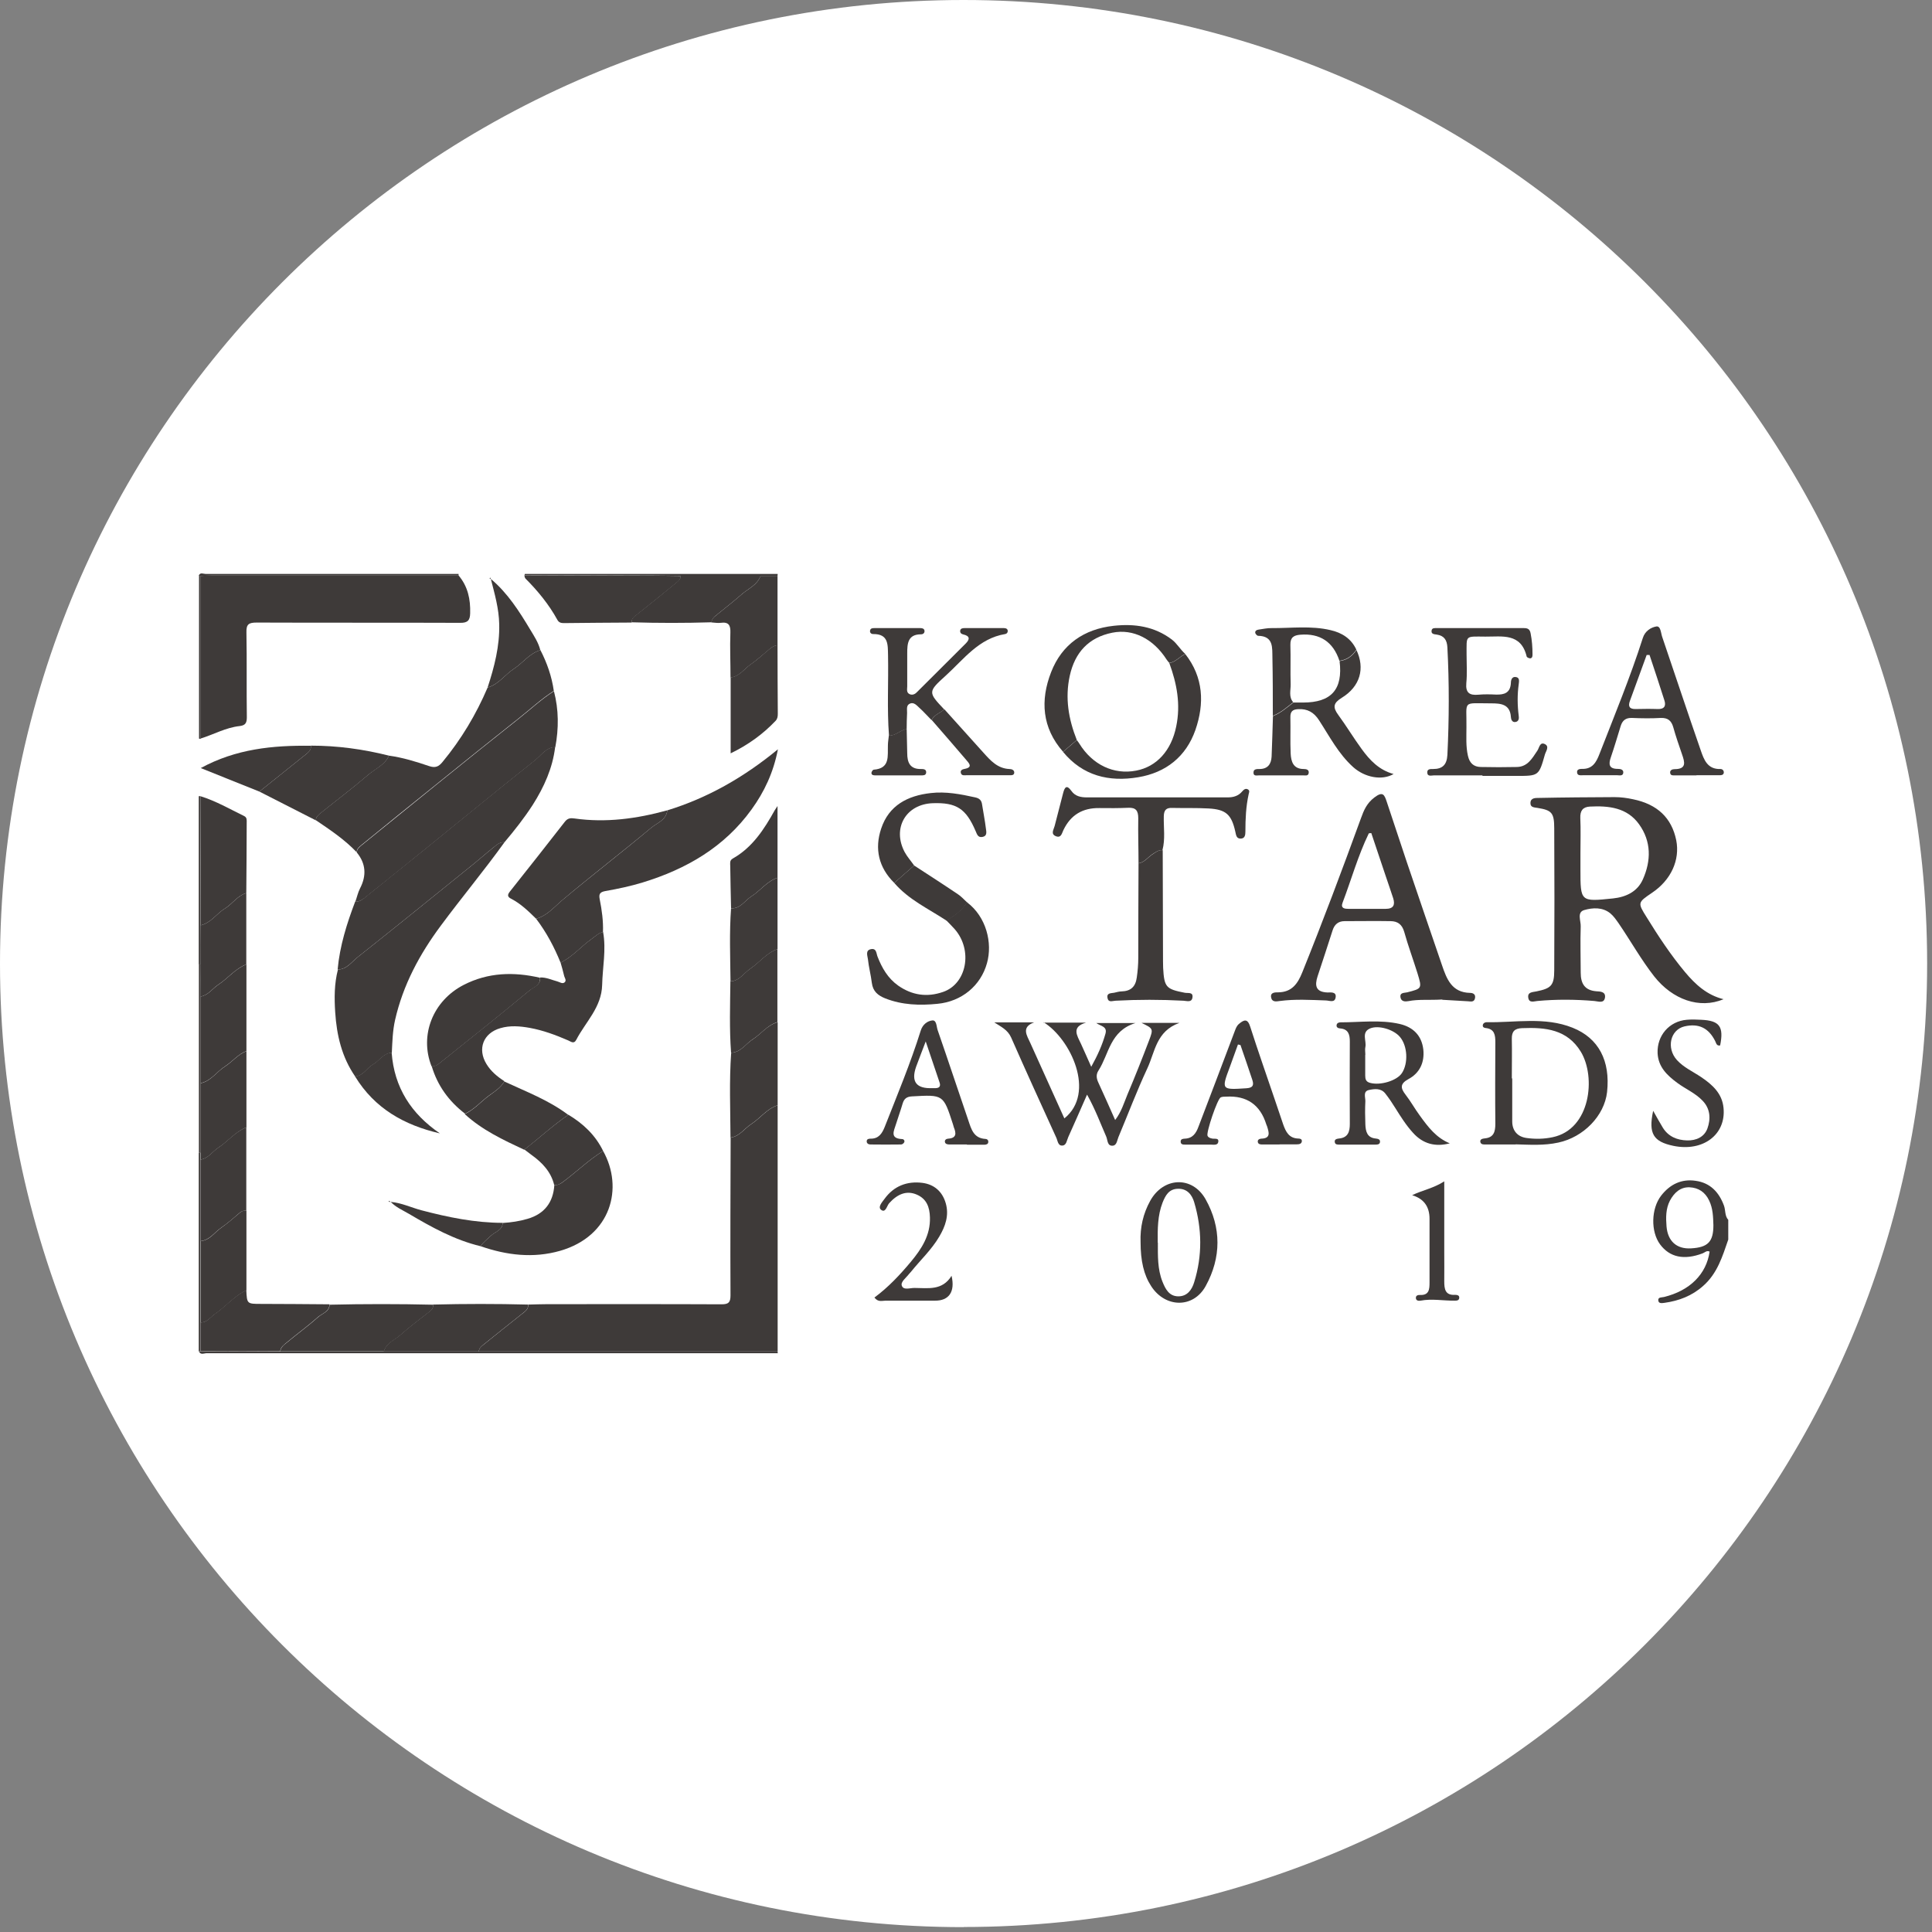 <svg width="143" height="143" viewBox="0 0 143 143" fill="none" xmlns="http://www.w3.org/2000/svg">
<rect x="0" y="0" width="143" height="143" fill="#808080" stroke="none"/>
<g clip-path="url(#clip0_164_210)">
<path d="M71.32 142.63C110.71 142.63 142.64 110.7 142.64 71.31C142.64 31.92 110.7 0 71.32 0C31.94 0 0 31.93 0 71.32C0 110.71 31.93 142.64 71.32 142.64" fill="white"/>
<path d="M126.82 90.69C126.8 90.07 126.79 89.46 126.51 88.87C126.21 88.23 125.71 87.91 125.06 87.88C124.37 87.85 123.91 88.29 123.6 88.87C123.29 89.47 123.3 90.13 123.35 90.77C123.44 91.87 124.1 92.46 125.16 92.4C126.42 92.33 126.82 91.91 126.82 90.68M127.92 91.75C127.49 92.99 127.12 94.25 126.06 95.18C125.23 95.92 124.27 96.28 123.21 96.43C123.03 96.45 122.77 96.51 122.74 96.26C122.71 96 122.98 96.04 123.16 96C125.08 95.53 126.3 94.31 126.54 92.64C126.33 92.53 126.18 92.71 126.02 92.77C124.64 93.29 123.58 93.06 122.87 92.1C122.17 91.15 122.21 89.46 122.95 88.5C123.6 87.66 124.46 87.24 125.51 87.4C126.58 87.55 127.23 88.23 127.6 89.23C127.73 89.58 127.65 89.99 127.92 90.29V91.75Z" fill="#3E3A39"/>
<path d="M57.55 100.03C57.55 100.03 57.56 100.11 57.571 100.16C43.48 100.16 29.381 100.16 15.29 100.16C15.111 100.16 14.861 100.31 14.73 100.04C14.771 100.03 14.82 100.02 14.861 100.01C16.831 100.01 18.791 100.02 20.761 100.03C23.311 100.03 25.87 100.03 28.421 100.03C30.77 100.03 33.111 100.03 35.461 100.03C42.831 100.03 50.191 100.03 57.56 100.03" fill="#3E3A39"/>
<path d="M33.941 42.48C33.941 42.48 33.941 42.56 33.941 42.6C27.841 42.6 21.741 42.6 15.651 42.6C15.381 42.6 15.111 42.62 14.841 42.64C14.801 42.63 14.751 42.62 14.711 42.6C14.821 42.34 15.051 42.48 15.211 42.48C21.451 42.48 27.691 42.48 33.931 42.48" fill="#3E3A39"/>
<path d="M57.56 42.48C57.56 42.48 57.56 42.57 57.55 42.62C57.13 42.62 56.72 42.62 56.3 42.62H50.4C49.71 42.62 49.03 42.6 48.34 42.6C45.17 42.59 42 42.58 38.83 42.57C38.83 42.54 38.83 42.51 38.85 42.48H57.57H57.56Z" fill="#3E3A39"/>
<path d="M14.841 100C14.841 100 14.751 100.02 14.711 100.03V85.33H14.831C14.831 85.5 14.831 85.67 14.831 85.83C14.831 87.84 14.831 89.85 14.831 91.86C14.831 93.87 14.831 95.88 14.831 97.89C14.831 98.59 14.831 99.3 14.831 100" fill="#3E3A39"/>
<path d="M14.841 85.33H14.721V71.38C14.721 71.38 14.801 71.38 14.841 71.38C14.841 72.17 14.841 72.97 14.851 73.76V80.17C14.851 81.89 14.851 83.61 14.851 85.32" fill="#3E3A39"/>
<path d="M14.831 71.38H14.711V58.94C14.711 58.94 14.781 58.9 14.821 58.94C14.821 62.13 14.831 65.31 14.841 68.5C14.841 69.46 14.841 70.43 14.831 71.39" fill="#3E3A39"/>
<path d="M14.721 42.6C14.721 42.6 14.811 42.62 14.851 42.64C14.851 46.66 14.851 50.67 14.851 54.69C14.811 54.69 14.771 54.68 14.731 54.67V42.61L14.721 42.6Z" fill="#3E3A39"/>
<path d="M57.549 100.03C50.179 100.03 42.819 100.03 35.449 100.03C35.449 99.82 35.589 99.68 35.739 99.57C36.699 98.79 37.669 98.02 38.639 97.25C38.869 97.07 39.119 96.91 39.099 96.56C39.579 96.55 40.059 96.53 40.539 96.53C44.829 96.53 49.119 96.52 53.409 96.54C53.939 96.54 54.069 96.39 54.069 95.87C54.049 91.98 54.069 88.09 54.079 84.2C54.749 84.11 55.099 83.53 55.609 83.2C56.279 82.77 56.759 82.07 57.559 81.81C57.559 87.88 57.559 93.96 57.559 100.03" fill="#3E3A39"/>
<path d="M14.84 54.68C14.84 50.66 14.84 46.65 14.84 42.63C15.11 42.62 15.38 42.59 15.65 42.59C21.75 42.59 27.84 42.59 33.94 42.59C34.63 43.4 34.83 44.36 34.8 45.39C34.79 45.9 34.63 46.11 34.06 46.1C29.04 46.08 24.02 46.1 19.01 46.08C18.42 46.08 18.22 46.19 18.24 46.82C18.28 48.91 18.24 51 18.27 53.09C18.27 53.51 18.16 53.69 17.74 53.74C16.71 53.85 15.81 54.37 14.83 54.67" fill="#3E3A39"/>
<path d="M41.49 71.25C41.02 70.09 40.44 69 39.68 68C40.48 67.79 41 67.15 41.59 66.65C43.77 64.82 46.03 63.09 48.21 61.26C48.65 60.9 49.32 60.7 49.39 59.98C52.38 59.06 55.05 57.54 57.58 55.46C57.24 57.2 56.57 58.61 55.63 59.91C53.61 62.71 50.79 64.33 47.56 65.32C46.67 65.59 45.74 65.79 44.82 65.95C44.37 66.03 44.32 66.2 44.39 66.57C44.55 67.37 44.66 68.18 44.63 68.99C44.29 69.06 44.06 69.31 43.79 69.5C43 70.06 42.37 70.83 41.48 71.26" fill="#3E3A39"/>
<path d="M41.09 55.3C40.9 56.86 40.27 58.25 39.44 59.56C38.81 60.54 38.09 61.45 37.34 62.34C36.97 62.31 36.73 62.57 36.47 62.77C35.92 63.21 35.39 63.68 34.84 64.12C32.05 66.37 29.26 68.64 26.44 70.87C26 71.22 25.65 71.76 24.99 71.76C25.15 70.01 25.67 68.36 26.29 66.73C26.56 66.75 26.77 66.63 26.97 66.46C28.48 65.25 29.99 64.03 31.49 62.82C34.19 60.63 36.88 58.42 39.6 56.26C40.06 55.9 40.4 55.32 41.08 55.29" fill="#3E3A39"/>
<path d="M41.091 55.3C40.411 55.33 40.061 55.91 39.611 56.27C36.891 58.43 34.211 60.64 31.501 62.83C30.001 64.05 28.491 65.26 26.981 66.47C26.781 66.63 26.561 66.75 26.301 66.74C26.421 66.41 26.491 66.06 26.651 65.75C27.141 64.8 27.081 63.92 26.411 63.1C26.411 62.84 26.611 62.69 26.781 62.55C28.601 61.07 30.431 59.59 32.261 58.11C34.301 56.46 36.341 54.82 38.401 53.19C39.261 52.51 40.071 51.75 41.001 51.16C41.361 52.53 41.361 53.92 41.101 55.31" fill="#3E3A39"/>
<path d="M24.991 71.76C25.661 71.76 26.011 71.22 26.441 70.87C29.261 68.64 32.041 66.38 34.841 64.12C35.391 63.68 35.921 63.21 36.471 62.77C36.731 62.56 36.961 62.31 37.341 62.34C35.831 64.44 34.171 66.43 32.631 68.51C31.061 70.62 29.831 72.9 29.241 75.5C29.061 76.3 29.041 77.11 29.001 77.92C28.371 77.96 28.081 78.53 27.601 78.8C27.131 79.06 26.891 79.64 26.291 79.68C25.301 78.25 24.921 76.63 24.811 74.93C24.741 73.87 24.741 72.81 25.011 71.77" fill="#3E3A39"/>
<path d="M40.991 51.14C40.061 51.73 39.251 52.49 38.391 53.17C36.331 54.8 34.291 56.44 32.251 58.09C30.421 59.56 28.591 61.04 26.771 62.53C26.601 62.67 26.401 62.82 26.401 63.08C25.511 62.14 24.441 61.43 23.381 60.71C23.381 60.48 23.541 60.33 23.701 60.2C24.871 59.26 26.081 58.35 27.221 57.37C27.751 56.91 28.471 56.63 28.791 55.93C29.801 56.07 30.781 56.37 31.751 56.7C32.221 56.86 32.471 56.75 32.761 56.39C34.141 54.72 35.241 52.88 36.091 50.89C36.911 50.66 37.371 49.93 38.041 49.5C38.711 49.06 39.191 48.36 40.001 48.12C40.491 49.07 40.841 50.07 40.991 51.14Z" fill="#3E3A39"/>
<path d="M41.489 71.25C42.379 70.82 42.999 70.05 43.799 69.49C44.069 69.3 44.289 69.05 44.639 68.98C44.879 70.29 44.599 71.6 44.569 72.9C44.529 74.56 43.339 75.64 42.649 76.97C42.479 77.3 42.249 77.09 42.059 77.01C41.139 76.61 40.199 76.26 39.209 76.08C38.489 75.95 37.749 75.89 37.039 76.1C35.769 76.46 35.319 77.64 36.009 78.76C36.339 79.3 36.809 79.69 37.339 80.03C37.079 80.49 36.629 80.78 36.219 81.07C35.609 81.51 35.119 82.11 34.419 82.43C33.219 81.51 32.379 80.35 31.949 78.9C32.259 78.95 32.469 78.74 32.669 78.58C34.859 76.83 37.039 75.09 39.199 73.3C39.499 73.05 40.029 72.91 39.979 72.35C40.429 72.33 40.829 72.53 41.249 72.64C41.429 72.69 41.619 72.84 41.779 72.72C41.969 72.57 41.779 72.37 41.749 72.2C41.679 71.88 41.579 71.56 41.489 71.24" fill="#3E3A39"/>
<path d="M116.979 63.15V64.37C116.979 66.74 116.979 66.75 119.379 66.5C120.339 66.4 121.189 66.01 121.599 65.09C122.219 63.7 122.229 62.28 121.319 61.01C120.429 59.77 119.069 59.63 117.679 59.7C117.149 59.73 116.949 60.01 116.969 60.55C117.009 61.42 116.979 62.28 116.979 63.15ZM127.569 73.96C125.789 74.7 123.799 73.99 122.439 72.27C121.469 71.03 120.699 69.65 119.819 68.36C119.629 68.09 119.439 67.81 119.199 67.61C118.619 67.13 117.879 67.18 117.259 67.36C116.699 67.52 117.019 68.16 116.999 68.58C116.959 69.72 116.999 70.86 116.999 72C116.999 72.79 117.289 73.3 118.149 73.37C118.419 73.39 118.839 73.38 118.799 73.81C118.739 74.31 118.299 74.11 118.009 74.09C116.599 73.97 115.199 73.96 113.789 74.09C113.539 74.11 113.189 74.26 113.119 73.86C113.039 73.41 113.459 73.44 113.719 73.38C114.799 73.16 115.039 72.95 115.039 71.82C115.059 68.32 115.059 64.82 115.039 61.32C115.039 60.15 114.849 59.97 113.809 59.8C113.569 59.76 113.269 59.77 113.279 59.44C113.279 59.05 113.649 59.06 113.889 59.06C115.759 59.02 117.629 59.01 119.509 59C119.969 59 120.419 59.06 120.879 59.16C122.669 59.53 123.729 60.53 124.069 62.19C124.359 63.66 123.679 65.14 122.279 66.08C121.219 66.8 121.199 66.81 121.879 67.89C122.749 69.3 123.659 70.68 124.719 71.95C125.489 72.87 126.349 73.66 127.579 73.96" fill="#3E3A39"/>
<path d="M49.39 59.98C49.32 60.7 48.65 60.9 48.21 61.26C46.03 63.08 43.77 64.81 41.59 66.65C41 67.15 40.48 67.79 39.68 68C39.12 67.45 38.55 66.89 37.83 66.52C37.55 66.38 37.55 66.23 37.74 65.99C39.11 64.27 40.46 62.55 41.81 60.82C42.02 60.55 42.24 60.54 42.52 60.58C44.85 60.91 47.13 60.6 49.38 59.98" fill="#3E3A39"/>
<path d="M37.21 90.52C37.84 90.48 38.46 90.39 39.06 90.21C40.29 89.85 40.95 89 41.03 87.71C41.27 87.73 41.45 87.65 41.65 87.5C42.66 86.75 43.57 85.86 44.64 85.19C46.17 87.92 45.24 91.49 41.46 92.58C39.47 93.15 37.5 92.91 35.57 92.24C35.78 91.93 36.08 91.71 36.34 91.46C36.65 91.16 37.18 91.07 37.21 90.52Z" fill="#3E3A39"/>
<path d="M101.501 61.66C101.361 61.68 101.311 61.67 101.311 61.69C100.511 63.34 100.021 65.11 99.371 66.82C99.211 67.24 99.541 67.27 99.811 67.27C100.731 67.27 101.651 67.27 102.561 67.27C103.141 67.27 103.271 66.98 103.121 66.49C102.941 65.93 102.741 65.37 102.551 64.8C102.201 63.74 101.841 62.68 101.491 61.64M106.751 73.98C105.771 74.04 105.011 73.95 104.251 74.1C104.021 74.14 103.721 74.15 103.661 73.83C103.591 73.45 103.941 73.5 104.151 73.45C105.251 73.17 105.261 73.17 104.921 72.05C104.601 71.02 104.221 70 103.931 68.96C103.771 68.42 103.451 68.19 102.941 68.18C101.801 68.16 100.661 68.18 99.521 68.18C99.061 68.18 98.771 68.42 98.631 68.87C98.271 70.01 97.891 71.14 97.521 72.27C97.301 72.95 97.381 73.43 98.261 73.46C98.481 73.46 98.921 73.39 98.861 73.81C98.801 74.25 98.421 74.06 98.141 74.05C97.001 74.01 95.861 73.94 94.731 74.09C94.461 74.13 94.141 74.19 94.081 73.81C94.021 73.44 94.401 73.45 94.601 73.45C95.611 73.44 96.051 72.82 96.391 71.97C97.911 68.2 99.341 64.39 100.731 60.57C100.951 59.96 101.161 59.46 101.721 59.03C102.361 58.54 102.471 58.83 102.641 59.34C103.131 60.83 103.631 62.33 104.131 63.82C104.991 66.36 105.861 68.9 106.731 71.44C107.081 72.47 107.461 73.46 108.801 73.49C109.041 73.49 109.241 73.6 109.171 73.9C109.101 74.2 108.851 74.12 108.641 74.11C107.941 74.07 107.241 74.03 106.751 74" fill="#3E3A39"/>
<path d="M38.821 42.58C41.99 42.59 45.16 42.6 48.331 42.61C49.02 42.61 49.711 42.62 50.391 42.63C50.391 42.9 50.181 43.04 50.011 43.18C49.06 43.96 48.111 44.73 47.151 45.49C46.941 45.65 46.74 45.78 46.751 46.08C45.071 46.09 43.401 46.1 41.73 46.12C41.531 46.12 41.37 46.08 41.261 45.89C40.63 44.74 39.81 43.74 38.891 42.82C38.84 42.77 38.84 42.67 38.81 42.6" fill="#3E3A39"/>
<path d="M28.41 100.02C25.86 100.02 23.3 100.02 20.75 100.02C20.78 99.69 21.05 99.52 21.26 99.35C22.02 98.72 22.82 98.14 23.56 97.48C23.86 97.21 24.37 97.1 24.4 96.57C26.95 96.51 29.51 96.51 32.06 96.57C32.08 96.78 31.99 96.93 31.84 97.05C31.09 97.64 30.33 98.2 29.62 98.83C29.2 99.21 28.59 99.41 28.42 100.03" fill="#3E3A39"/>
<path d="M28.789 55.94C28.469 56.64 27.759 56.92 27.219 57.38C26.079 58.36 24.869 59.27 23.699 60.21C23.539 60.34 23.379 60.49 23.379 60.72C21.989 60.01 20.599 59.3 19.199 58.59C20.369 57.65 21.539 56.72 22.709 55.78C22.889 55.63 23.039 55.46 23.009 55.19C24.969 55.19 26.889 55.45 28.789 55.93" fill="#3E3A39"/>
<path d="M24.39 96.56C24.36 97.09 23.86 97.21 23.55 97.47C22.81 98.13 22.01 98.71 21.25 99.34C21.04 99.52 20.77 99.69 20.74 100.01C18.77 100.01 16.81 100 14.84 99.99C14.84 99.29 14.84 98.58 14.84 97.88C15.31 97.9 15.55 97.5 15.88 97.27C16.69 96.71 17.33 95.92 18.23 95.49C18.28 96.51 18.28 96.51 19.33 96.51C21.01 96.51 22.7 96.53 24.38 96.54" fill="#3E3A39"/>
<path d="M39.969 72.37C40.019 72.94 39.489 73.08 39.189 73.32C37.039 75.11 34.849 76.85 32.659 78.6C32.459 78.76 32.249 78.97 31.939 78.92C31.039 76.63 32.029 74.08 34.319 72.9C36.129 71.97 38.029 71.92 39.969 72.37Z" fill="#3E3A39"/>
<path d="M14.85 68.49C14.85 65.3 14.84 62.12 14.83 58.93C15.97 59.28 17 59.88 18.07 60.4C18.29 60.51 18.26 60.7 18.26 60.89C18.26 62.63 18.24 64.36 18.23 66.1C17.57 66.3 17.2 66.9 16.64 67.25C16.02 67.63 15.61 68.32 14.84 68.49" fill="#3E3A39"/>
<path d="M28.41 100.02C28.58 99.4 29.19 99.19 29.61 98.82C30.32 98.19 31.08 97.63 31.83 97.04C31.99 96.92 32.08 96.76 32.05 96.56C34.4 96.5 36.74 96.5 39.09 96.56C39.12 96.91 38.85 97.07 38.63 97.25C37.66 98.02 36.69 98.79 35.73 99.57C35.59 99.69 35.45 99.82 35.44 100.03C33.09 100.03 30.75 100.03 28.4 100.03" fill="#3E3A39"/>
<path d="M14.85 80.17V73.76C15.43 73.66 15.73 73.16 16.18 72.87C16.89 72.4 17.42 71.69 18.24 71.38V77.79C17.61 78.03 17.2 78.58 16.65 78.93C16.04 79.32 15.62 80.01 14.85 80.17Z" fill="#3E3A39"/>
<path d="M57.549 81.81C56.749 82.07 56.269 82.77 55.599 83.2C55.089 83.53 54.739 84.11 54.069 84.2C54.059 82.11 53.969 80.01 54.119 77.92C54.839 77.89 55.189 77.26 55.729 76.92C56.349 76.52 56.799 75.87 57.559 75.66C57.559 77.71 57.559 79.76 57.559 81.82" fill="#3E3A39"/>
<path d="M77.23 75.69H80.39C79.28 76.01 79.72 76.64 80.01 77.26C80.25 77.77 80.47 78.3 80.77 78.96C81.25 78.1 81.59 77.33 81.82 76.52C81.98 75.97 81.48 75.96 81.14 75.72H84.05C82.15 76.3 82.09 78.02 81.31 79.23C81.11 79.53 81.15 79.83 81.31 80.16C81.72 81.04 82.11 81.94 82.54 82.9C83 82.3 83.19 81.64 83.45 81.01C84.01 79.69 84.54 78.35 85.05 77.01C85.38 76.14 85.36 76.13 84.49 75.71H87.3C85.57 76.32 85.49 77.87 84.92 79.08C84.14 80.75 83.49 82.48 82.78 84.17C82.68 84.41 82.66 84.79 82.35 84.8C81.95 84.83 81.99 84.38 81.88 84.13C81.45 83.15 81.08 82.13 80.46 81.02C79.96 82.16 79.52 83.16 79.07 84.16C78.96 84.4 78.94 84.77 78.64 84.79C78.3 84.82 78.29 84.43 78.18 84.2C77.06 81.74 75.93 79.27 74.84 76.79C74.58 76.21 74.09 76 73.59 75.67H76.55C75.56 76.03 76.01 76.64 76.27 77.22C77.11 79.07 77.94 80.91 78.78 82.78C81.13 80.89 79.25 76.9 77.24 75.66" fill="#3E3A39"/>
<path d="M56.3 42.62C56.72 42.62 57.13 42.62 57.55 42.62V47.76C57.33 47.78 57.16 47.88 56.99 48.02C56.51 48.41 56.05 48.84 55.55 49.19C55.07 49.52 54.73 50.08 54.07 50.15C54.07 49.04 54.02 47.94 54.06 46.83C54.08 46.27 53.93 46.02 53.34 46.1C53.12 46.13 52.88 46.08 52.65 46.07C52.68 45.9 52.75 45.75 52.89 45.64C53.56 45.09 54.25 44.56 54.9 43.99C55.39 43.56 56.05 43.31 56.29 42.63" fill="#3E3A39"/>
<path d="M56.299 42.62C56.049 43.3 55.389 43.56 54.909 43.98C54.259 44.55 53.569 45.08 52.899 45.63C52.769 45.74 52.689 45.89 52.659 46.06C50.689 46.12 48.719 46.12 46.749 46.06C46.729 45.76 46.939 45.63 47.149 45.47C48.109 44.71 49.069 43.94 50.009 43.16C50.179 43.02 50.389 42.88 50.389 42.61H56.299V42.62Z" fill="#3E3A39"/>
<path d="M14.84 91.86C14.84 89.85 14.84 87.84 14.84 85.83C15.41 85.74 15.71 85.24 16.15 84.95C16.86 84.48 17.41 83.77 18.23 83.44V89.6C18.06 89.6 17.91 89.63 17.77 89.74C17.31 90.13 16.87 90.53 16.37 90.87C15.87 91.21 15.52 91.8 14.83 91.86" fill="#3E3A39"/>
<path d="M14.84 91.86C15.53 91.81 15.87 91.22 16.38 90.87C16.87 90.53 17.32 90.12 17.78 89.74C17.92 89.62 18.07 89.59 18.24 89.6V95.5C17.34 95.93 16.7 96.73 15.89 97.28C15.56 97.51 15.32 97.9 14.85 97.89C14.85 95.88 14.85 93.87 14.85 91.86" fill="#3E3A39"/>
<path d="M54.07 50.14C54.72 50.07 55.07 49.52 55.55 49.18C56.06 48.83 56.51 48.4 56.99 48.01C57.15 47.88 57.33 47.77 57.55 47.75C57.55 49.44 57.56 51.14 57.57 52.83C57.57 53.02 57.55 53.2 57.41 53.35C56.47 54.34 55.38 55.13 54.08 55.76V50.13L54.07 50.14Z" fill="#3E3A39"/>
<path d="M34.41 82.45C35.11 82.13 35.6 81.53 36.21 81.09C36.62 80.79 37.06 80.51 37.33 80.05C38.94 80.8 40.62 81.43 42.06 82.52C40.92 83.3 39.9 84.25 38.8 85.1C37.24 84.37 35.68 83.64 34.4 82.46" fill="#3E3A39"/>
<path d="M18.24 83.44C17.42 83.77 16.88 84.48 16.16 84.95C15.72 85.24 15.42 85.74 14.85 85.83C14.85 85.66 14.85 85.49 14.85 85.33C14.85 83.61 14.85 81.89 14.85 80.18C15.62 80.02 16.03 79.33 16.65 78.94C17.2 78.59 17.61 78.04 18.24 77.8C18.24 79.68 18.24 81.57 18.24 83.45" fill="#3E3A39"/>
<path d="M57.551 75.65C56.801 75.87 56.351 76.52 55.721 76.92C55.191 77.26 54.841 77.89 54.111 77.92C53.981 76.16 54.041 74.4 54.061 72.64C54.731 72.6 55.051 72.02 55.541 71.69C56.221 71.23 56.721 70.53 57.541 70.25V75.65H57.551Z" fill="#3E3A39"/>
<path d="M57.55 70.25C56.74 70.53 56.23 71.23 55.55 71.69C55.06 72.02 54.74 72.6 54.07 72.64C54.05 70.84 53.98 69.03 54.11 67.23C54.81 67.27 55.12 66.66 55.61 66.35C56.28 65.93 56.76 65.23 57.55 64.97V70.25Z" fill="#3E3A39"/>
<path d="M109.721 57.39C108.531 57.39 107.331 57.39 106.141 57.39C105.951 57.39 105.641 57.51 105.641 57.16C105.641 56.9 105.901 56.92 106.081 56.92C106.781 56.92 107.091 56.59 107.131 55.88C107.261 53.23 107.271 50.57 107.131 47.92C107.101 47.37 106.891 47.05 106.341 46.97C106.151 46.94 105.921 46.94 105.961 46.67C105.991 46.46 106.201 46.49 106.361 46.49C108.501 46.49 110.651 46.49 112.791 46.49C113.071 46.49 113.231 46.56 113.291 46.88C113.391 47.39 113.431 47.9 113.431 48.42C113.431 48.55 113.431 48.71 113.261 48.73C113.181 48.73 113.021 48.66 113.001 48.6C112.581 46.83 111.181 47.13 109.931 47.12C108.401 47.11 108.561 47 108.551 48.45C108.551 49.16 108.601 49.87 108.531 50.57C108.471 51.28 108.771 51.48 109.421 51.42C109.851 51.38 110.291 51.39 110.721 51.41C111.341 51.43 111.791 51.29 111.831 50.55C111.831 50.34 111.901 50.07 112.191 50.11C112.501 50.15 112.431 50.44 112.411 50.64C112.301 51.42 112.311 52.2 112.411 52.99C112.441 53.18 112.411 53.4 112.171 53.44C111.921 53.48 111.841 53.25 111.831 53.07C111.771 52.11 111.071 52.06 110.371 52.06C108.181 52.06 108.571 51.8 108.541 53.83C108.541 54.53 108.491 55.24 108.651 55.94C108.771 56.48 109.071 56.76 109.601 56.77C110.491 56.79 111.391 56.79 112.281 56.77C113.081 56.75 113.411 56.12 113.791 55.56C113.931 55.35 113.971 54.92 114.311 55.06C114.721 55.23 114.421 55.6 114.351 55.84C113.901 57.43 113.891 57.43 112.251 57.43C111.411 57.43 110.571 57.43 109.731 57.43L109.721 57.39Z" fill="#3E3A39"/>
<path d="M18.23 71.38C17.41 71.69 16.88 72.41 16.17 72.87C15.72 73.16 15.42 73.67 14.84 73.76C14.84 72.97 14.84 72.17 14.83 71.38C14.83 70.42 14.83 69.45 14.84 68.49C15.61 68.32 16.02 67.63 16.64 67.25C17.2 66.91 17.57 66.3 18.23 66.1C18.23 67.86 18.23 69.62 18.23 71.38Z" fill="#3E3A39"/>
<path d="M111.92 79.82H111.93C111.93 80.88 111.93 81.94 111.93 83C111.93 83.7 112.33 84.14 112.99 84.23C113.63 84.32 114.28 84.31 114.93 84.17C117.73 83.58 118.14 79.72 117.01 77.85C116 76.19 114.39 76.03 112.66 76.1C112.11 76.12 111.89 76.34 111.9 76.89C111.92 77.87 111.9 78.85 111.9 79.82M112.18 84.71C111.45 84.71 110.72 84.71 109.98 84.71C109.82 84.71 109.62 84.73 109.57 84.53C109.53 84.32 109.72 84.28 109.89 84.26C110.57 84.2 110.68 83.76 110.68 83.17C110.66 81.16 110.67 79.16 110.68 77.15C110.68 76.62 110.63 76.16 109.96 76.09C109.85 76.08 109.74 76.03 109.75 75.89C109.77 75.73 109.91 75.66 110.04 75.66C112.16 75.7 114.33 75.24 116.4 76.07C118.33 76.84 119.2 78.52 118.95 80.83C118.75 82.59 117.21 84.17 115.34 84.57C114.29 84.8 113.24 84.73 112.18 84.7" fill="#3E3A39"/>
<path d="M122.09 48.48C122.02 48.48 121.95 48.48 121.88 48.48C121.47 49.61 121.05 50.75 120.64 51.88C120.49 52.29 120.61 52.49 121.07 52.48C121.61 52.47 122.15 52.46 122.69 52.48C123.19 52.5 123.33 52.25 123.19 51.83C122.84 50.71 122.46 49.59 122.09 48.47M125.56 57.39C125.04 57.39 124.53 57.39 124.01 57.39C123.86 57.39 123.65 57.43 123.62 57.21C123.59 57.01 123.77 56.93 123.94 56.93C124.85 56.93 124.7 56.41 124.5 55.84C124.27 55.17 124.04 54.51 123.85 53.83C123.71 53.34 123.45 53.12 122.92 53.14C122.22 53.18 121.51 53.17 120.8 53.14C120.34 53.12 120.09 53.32 119.96 53.73C119.72 54.51 119.49 55.29 119.23 56.05C119.05 56.56 119.08 56.91 119.74 56.91C119.93 56.91 120.17 56.95 120.15 57.19C120.13 57.46 119.86 57.38 119.69 57.38C118.85 57.38 118.01 57.38 117.17 57.38C116.99 57.38 116.74 57.43 116.73 57.16C116.71 56.95 116.91 56.91 117.08 56.91C117.86 56.94 118.15 56.43 118.39 55.8C119.5 52.95 120.67 50.12 121.6 47.21C121.76 46.71 122.19 46.44 122.59 46.37C122.92 46.31 122.93 46.85 123.03 47.14C123.98 49.93 124.91 52.74 125.88 55.53C126.12 56.23 126.38 56.95 127.34 56.92C127.48 56.92 127.6 57.02 127.59 57.19C127.57 57.36 127.42 57.38 127.29 57.38C126.72 57.38 126.15 57.38 125.58 57.38" fill="#3E3A39"/>
<path d="M101.049 78.07C101.049 78.58 101.049 79.09 101.049 79.61C101.049 79.87 101.099 80.07 101.409 80.15C102.169 80.36 103.399 79.99 103.769 79.42C104.249 78.68 104.179 77.41 103.619 76.75C103.159 76.2 102.019 75.85 101.389 76.13C100.749 76.42 101.159 77.04 101.059 77.5C101.019 77.68 101.059 77.88 101.059 78.07M107.329 84.62C106.239 84.91 105.329 84.67 104.589 83.85C104.069 83.28 103.669 82.64 103.269 82C103.039 81.63 102.799 81.27 102.529 80.93C102.209 80.53 101.729 80.59 101.319 80.68C100.869 80.78 101.069 81.22 101.059 81.51C101.029 82.08 101.039 82.65 101.059 83.22C101.079 83.73 101.179 84.21 101.829 84.27C101.999 84.29 102.179 84.33 102.139 84.55C102.109 84.71 101.949 84.72 101.809 84.72H99.129C98.989 84.72 98.829 84.72 98.799 84.55C98.749 84.33 98.939 84.29 99.099 84.27C99.779 84.21 99.909 83.76 99.909 83.19C99.899 81.16 99.899 79.12 99.909 77.09C99.909 76.58 99.809 76.17 99.189 76.12C99.039 76.11 98.909 76.04 98.929 75.88C98.949 75.72 99.089 75.67 99.229 75.67C100.689 75.67 102.159 75.46 103.599 75.79C104.599 76.02 105.229 76.65 105.349 77.68C105.449 78.63 105.089 79.42 104.249 79.87C103.609 80.22 103.659 80.54 104.039 81.03C104.419 81.52 104.719 82.07 105.089 82.57C105.689 83.4 106.299 84.22 107.319 84.63" fill="#3E3A39"/>
<path d="M38.81 85.09C39.901 84.24 40.92 83.3 42.071 82.51C43.17 83.17 44.071 84.02 44.641 85.19C43.56 85.86 42.66 86.75 41.641 87.5C41.441 87.65 41.261 87.74 41.02 87.71C40.781 86.73 40.141 86.06 39.35 85.49C39.17 85.36 38.99 85.22 38.81 85.08" fill="#3E3A39"/>
<path d="M23.009 55.19C23.049 55.45 22.899 55.63 22.709 55.78C21.539 56.72 20.369 57.65 19.199 58.59C17.779 58.02 16.359 57.45 14.859 56.85C17.459 55.43 20.199 55.16 23.009 55.2" fill="#3E3A39"/>
<path d="M57.55 64.97C56.76 65.22 56.28 65.93 55.61 66.35C55.12 66.66 54.81 67.27 54.11 67.23C54.09 66.19 54.06 65.14 54.05 64.1C54.05 63.9 53.99 63.69 54.23 63.55C55.69 62.73 56.56 61.38 57.35 59.96C57.39 59.9 57.43 59.84 57.55 59.66V64.96V64.97Z" fill="#3E3A39"/>
<path d="M84.27 63.9C84.27 62.79 84.23 61.68 84.25 60.56C84.25 60.01 84.08 59.76 83.5 59.79C82.8 59.82 82.09 59.82 81.38 59.81C80.14 59.79 79.25 60.31 78.71 61.44C78.6 61.66 78.55 62.04 78.17 61.9C77.74 61.74 77.99 61.41 78.06 61.14C78.27 60.33 78.48 59.51 78.69 58.7C78.8 58.27 78.95 58.05 79.3 58.54C79.58 58.94 80 59.02 80.45 59.02C83.92 59.02 87.4 59.02 90.87 59.02C91.3 59.02 91.67 58.91 91.95 58.57C92.06 58.44 92.2 58.33 92.37 58.43C92.52 58.52 92.45 58.66 92.42 58.79C92.22 59.7 92.18 60.62 92.18 61.54C92.18 61.8 92.15 62.07 91.82 62.07C91.5 62.07 91.49 61.79 91.43 61.54C91.15 60.29 90.74 59.91 89.45 59.84C88.56 59.79 87.66 59.82 86.76 59.8C86.31 59.78 86.15 59.97 86.14 60.42C86.12 61.26 86.26 62.1 86.04 62.93C85.75 62.9 85.55 63.07 85.32 63.21C84.96 63.44 84.71 63.84 84.25 63.9" fill="#3E3A39"/>
<path d="M100.39 48.09C101.05 49.47 100.68 50.81 99.31 51.65C98.68 52.04 98.64 52.35 99.05 52.91C99.66 53.74 100.19 54.63 100.8 55.46C101.39 56.27 102.08 57 103.15 57.29C102.29 57.79 101.02 57.55 100.16 56.78C99.07 55.8 98.41 54.51 97.63 53.31C97.25 52.72 96.77 52.45 96.08 52.49C95.66 52.51 95.5 52.68 95.51 53.09C95.53 53.99 95.49 54.88 95.53 55.77C95.56 56.37 95.72 56.92 96.5 56.92C96.69 56.92 96.92 56.97 96.86 57.24C96.82 57.45 96.6 57.39 96.45 57.39C95.37 57.39 94.28 57.39 93.2 57.39C93.03 57.39 92.76 57.47 92.78 57.17C92.78 56.91 93.04 56.92 93.22 56.92C93.84 56.92 94.09 56.55 94.12 56C94.16 55 94.19 54 94.22 53C94.8 52.78 95.25 52.37 95.73 52C95.97 52 96.21 52 96.45 52C98.55 52 99.41 51.02 99.15 48.93C99.7 48.86 100.1 48.56 100.4 48.11" fill="#3E3A39"/>
<path d="M84.27 63.9C84.731 63.83 84.981 63.43 85.341 63.21C85.57 63.06 85.77 62.89 86.061 62.93C86.061 65.5 86.081 68.07 86.081 70.65C86.081 70.98 86.081 71.3 86.091 71.63C86.171 73.07 86.3 73.21 87.691 73.48C87.921 73.53 88.331 73.4 88.26 73.84C88.201 74.21 87.871 74.09 87.6 74.07C85.921 73.98 84.24 73.98 82.561 74.07C82.331 74.08 82.04 74.23 81.971 73.86C81.9 73.49 82.231 73.52 82.46 73.48C82.65 73.44 82.831 73.38 83.02 73.38C83.701 73.36 84.05 73.03 84.141 72.35C84.21 71.87 84.251 71.39 84.251 70.9C84.251 68.57 84.26 66.24 84.27 63.91" fill="#3E3A39"/>
<path d="M65.799 54.44C65.65 52.46 65.769 50.49 65.73 48.51C65.71 47.72 65.779 46.92 64.629 46.93C64.48 46.93 64.37 46.83 64.4 46.67C64.43 46.5 64.579 46.49 64.71 46.49C65.85 46.49 66.99 46.49 68.129 46.49C68.269 46.49 68.419 46.53 68.43 46.7C68.439 46.86 68.32 46.95 68.169 46.95C67.189 46.95 67.15 47.64 67.15 48.36C67.15 49.17 67.15 49.99 67.15 50.8C67.15 51 67.07 51.26 67.329 51.38C67.559 51.48 67.76 51.36 67.909 51.19C69.1 50.01 70.29 48.82 71.48 47.63C71.799 47.31 71.79 47.07 71.299 46.96C71.15 46.93 71.049 46.83 71.07 46.68C71.09 46.52 71.24 46.49 71.379 46.49C72.359 46.49 73.329 46.49 74.309 46.49C74.45 46.49 74.59 46.54 74.59 46.71C74.59 46.83 74.51 46.91 74.4 46.93C72.45 47.25 71.34 48.79 70.01 50C68.669 51.21 68.689 51.24 69.889 52.51C69.579 52.78 69.15 52.9 68.95 53.3C68.65 53 68.37 52.68 68.059 52.4C67.87 52.23 67.659 51.96 67.37 52.07C67.049 52.19 67.15 52.52 67.139 52.77C67.12 53.17 67.109 53.57 67.109 53.97C66.639 54.04 66.299 54.47 65.799 54.45" fill="#3E3A39"/>
<path d="M40 48.12C39.19 48.36 38.71 49.06 38.04 49.5C37.37 49.94 36.9 50.66 36.09 50.89C36.59 49.36 36.99 47.82 36.95 46.2C36.93 45.05 36.61 43.95 36.33 42.85C37.57 43.89 38.43 45.24 39.25 46.61C39.54 47.09 39.85 47.56 39.99 48.11" fill="#3E3A39"/>
<path d="M91.819 77.35C91.759 77.34 91.699 77.32 91.629 77.31C91.429 77.86 91.229 78.42 91.029 78.97C90.389 80.67 90.409 80.67 92.249 80.55C92.699 80.52 92.829 80.36 92.699 79.95C92.409 79.08 92.119 78.22 91.819 77.36M94.719 84.71C94.289 84.71 93.849 84.71 93.419 84.71C93.279 84.71 93.129 84.69 93.099 84.53C93.069 84.36 93.209 84.29 93.349 84.28C94.079 84.26 93.919 83.81 93.789 83.38C93.769 83.33 93.749 83.28 93.729 83.23C93.276 81.77 92.286 81.083 90.759 81.17C90.629 81.17 90.479 81.17 90.359 81.22C90.109 81.32 89.259 83.84 89.379 84.07C89.449 84.21 89.579 84.24 89.709 84.27C89.889 84.32 90.239 84.19 90.169 84.54C90.119 84.79 89.809 84.72 89.599 84.72C88.979 84.72 88.349 84.72 87.729 84.72C87.569 84.72 87.379 84.72 87.389 84.48C87.399 84.3 87.559 84.29 87.689 84.28C88.279 84.26 88.529 83.88 88.709 83.39C89.599 81.04 90.509 78.69 91.389 76.33C91.469 76.12 91.529 75.94 91.699 75.79C92.099 75.45 92.349 75.39 92.539 76C93.109 77.78 93.729 79.54 94.329 81.31C94.549 81.95 94.759 82.59 94.979 83.23C95.169 83.76 95.399 84.24 96.069 84.27C96.199 84.27 96.369 84.29 96.359 84.47C96.339 84.67 96.159 84.7 95.989 84.7C95.559 84.7 95.119 84.7 94.689 84.7" fill="#3E3A39"/>
<path d="M68.52 77.08C68.23 77.85 68.01 78.4 67.81 78.95C67.417 80.063 67.82 80.593 69.02 80.54C69.1 80.54 69.18 80.54 69.26 80.54C69.56 80.53 69.63 80.37 69.54 80.11C69.23 79.18 68.91 78.25 68.52 77.09M71.57 84.71H70.27C70.13 84.71 69.97 84.68 69.94 84.53C69.91 84.37 70.04 84.29 70.18 84.28C70.81 84.24 70.78 83.88 70.6 83.44C70.57 83.36 70.56 83.28 70.53 83.2C69.82 81.01 69.83 81.02 67.51 81.15C67.11 81.17 66.92 81.32 66.81 81.68C66.66 82.2 66.47 82.71 66.31 83.23C66.16 83.71 65.85 84.27 66.77 84.31C66.89 84.31 66.98 84.43 66.93 84.54C66.9 84.62 66.78 84.71 66.7 84.71C65.94 84.72 65.18 84.72 64.43 84.71C64.29 84.71 64.15 84.64 64.15 84.48C64.15 84.3 64.31 84.28 64.44 84.28C65.04 84.29 65.29 83.89 65.48 83.42C66.41 81.05 67.39 78.71 68.15 76.28C68.29 75.83 68.64 75.57 69 75.53C69.33 75.49 69.31 75.98 69.4 76.24C70.17 78.46 70.91 80.7 71.67 82.92C71.89 83.57 72.06 84.25 72.94 84.3C73.05 84.3 73.15 84.37 73.15 84.51C73.15 84.69 73.01 84.72 72.87 84.73C72.44 84.73 72 84.73 71.57 84.73V84.71Z" fill="#3E3A39"/>
<path d="M85.701 91.98C85.701 92.95 85.671 93.93 86.04 94.86C86.26 95.41 86.531 95.94 87.201 95.95C87.871 95.96 88.221 95.47 88.391 94.9C89.001 92.93 88.971 90.95 88.391 88.99C88.231 88.44 87.871 87.96 87.171 87.99C86.51 88.01 86.26 88.49 86.05 89.01C85.68 89.96 85.68 90.97 85.691 91.97M84.421 91.93C84.38 90.85 84.611 89.83 85.13 88.89C86.1 87.12 88.24 87.01 89.231 88.76C90.41 90.86 90.4 93.08 89.24 95.19C88.32 96.86 86.24 96.81 85.201 95.19C84.66 94.36 84.421 93.32 84.421 91.93Z" fill="#3E3A39"/>
<path d="M26.279 79.67C26.889 79.63 27.129 79.05 27.589 78.79C28.069 78.52 28.359 77.95 28.989 77.91C29.179 80.5 30.439 82.44 32.559 83.89C29.929 83.28 27.729 82.05 26.279 79.67Z" fill="#3E3A39"/>
<path d="M71.58 66.79C73 67.86 73.48 69.79 73.05 71.3C72.59 72.95 71.19 74.13 69.38 74.3C68.08 74.43 66.78 74.39 65.53 73.9C64.98 73.68 64.61 73.38 64.53 72.75C64.46 72.16 64.3 71.58 64.24 70.99C64.21 70.74 64.03 70.33 64.48 70.25C64.88 70.18 64.86 70.57 64.95 70.8C65.28 71.65 65.72 72.41 66.48 72.95C67.51 73.67 68.62 73.83 69.8 73.42C71.56 72.82 72.02 70.33 70.67 68.78C70.47 68.55 70.26 68.35 70.05 68.13C70.64 67.77 71.2 67.38 71.57 66.77" fill="#3E3A39"/>
<path d="M78.69 55.65C77.12 53.87 76.99 51.83 77.8 49.75C78.6 47.69 80.24 46.56 82.43 46.32C83.97 46.15 85.45 46.36 86.74 47.34C87.13 47.64 87.36 48.08 87.73 48.4C87.32 48.59 87.03 48.99 86.55 49.07C86.48 48.99 86.41 48.91 86.35 48.82C85.37 47.29 83.88 46.52 82.33 46.83C80.58 47.18 79.56 48.29 79.18 50.02C78.82 51.67 79.09 53.23 79.7 54.77C79.36 55.06 79.02 55.35 78.69 55.64" fill="#3E3A39"/>
<path d="M78.689 55.65C79.029 55.36 79.359 55.07 79.699 54.78C79.769 54.87 79.84 54.95 79.889 55.04C80.85 56.6 82.429 57.36 84.089 57.04C85.619 56.75 86.699 55.55 87.059 53.77C87.399 52.14 87.109 50.6 86.549 49.08C87.029 49 87.32 48.6 87.73 48.41C89.079 50.13 89.159 52.07 88.48 54.03C87.79 56 86.299 57.19 84.239 57.53C82.089 57.89 80.15 57.43 78.689 55.66" fill="#3E3A39"/>
<path d="M122.369 82.23C122.649 82.73 122.859 83.11 123.079 83.47C123.489 84.13 124.139 84.39 124.869 84.41C125.539 84.43 126.149 84.16 126.379 83.52C126.629 82.82 126.599 82.07 126.019 81.47C125.489 80.91 124.769 80.61 124.159 80.16C123.399 79.6 122.739 78.98 122.689 77.95C122.639 76.65 123.549 75.59 124.849 75.48C125.199 75.45 125.559 75.46 125.909 75.48C127.279 75.54 127.599 75.98 127.319 77.38C127.049 77.43 127.029 77.21 126.949 77.05C126.459 76.08 125.729 75.73 124.679 75.97C123.629 76.22 123.319 77.57 124.119 78.46C124.619 79.01 125.299 79.31 125.909 79.72C126.739 80.28 127.469 80.93 127.569 82C127.769 83.98 126.049 85.27 123.849 84.81C122.379 84.5 121.999 83.91 122.359 82.23" fill="#3E3A39"/>
<path d="M66.191 65.35C65.031 64.21 64.721 62.82 65.221 61.33C65.791 59.61 67.181 58.89 68.891 58.7C70.001 58.57 71.101 58.78 72.181 59.02C72.501 59.09 72.651 59.24 72.691 59.55C72.781 60.14 72.901 60.72 72.971 61.31C73.001 61.55 73.101 61.89 72.691 61.95C72.371 62 72.311 61.73 72.211 61.51C71.501 59.85 70.791 59.39 69.041 59.45C67.051 59.52 66.021 61.3 66.961 63.07C67.151 63.42 67.431 63.73 67.661 64.06C67.171 64.49 66.681 64.92 66.191 65.35Z" fill="#3E3A39"/>
<path d="M64.721 96.04C65.751 95.28 66.611 94.36 67.421 93.39C68.211 92.44 68.871 91.43 68.831 90.11C68.811 89.34 68.581 88.72 67.831 88.41C67.111 88.11 66.441 88.36 65.811 89.06C65.641 89.25 65.551 89.8 65.221 89.55C64.941 89.34 65.311 88.96 65.481 88.72C66.161 87.79 67.131 87.41 68.261 87.55C69.141 87.66 69.751 88.19 70.001 89.06C70.261 89.96 69.971 90.77 69.521 91.53C68.951 92.5 68.131 93.26 67.431 94.13C67.381 94.19 67.321 94.25 67.271 94.31C67.061 94.59 66.641 94.88 66.751 95.17C66.881 95.52 67.371 95.32 67.701 95.33C68.681 95.33 69.741 95.55 70.431 94.43C70.711 95.63 70.221 96.28 69.211 96.27C67.991 96.27 66.771 96.27 65.551 96.27C65.301 96.27 65.001 96.4 64.731 96.05" fill="#3E3A39"/>
<path d="M37.21 90.52C37.18 91.07 36.65 91.17 36.34 91.46C36.08 91.71 35.78 91.93 35.57 92.24C33.65 91.78 31.94 90.83 30.26 89.84C29.8 89.57 29.3 89.36 28.92 88.96C29.72 89.03 30.44 89.38 31.19 89.58C33.17 90.1 35.16 90.51 37.21 90.51" fill="#3E3A39"/>
<path d="M100.39 48.09C100.09 48.54 99.69 48.84 99.14 48.91C98.68 47.51 97.7 46.86 96.24 46.98C95.76 47.02 95.5 47.18 95.51 47.72C95.54 48.69 95.5 49.67 95.53 50.65C95.54 51.1 95.37 51.58 95.72 51.98C95.24 52.35 94.79 52.76 94.21 52.98C94.21 51.55 94.21 50.11 94.18 48.68C94.16 47.95 94.28 47.08 93.12 47.06C93.05 47.06 92.93 46.93 92.91 46.85C92.88 46.69 93.02 46.62 93.16 46.6C93.48 46.56 93.8 46.48 94.12 46.49C95.57 46.5 97.04 46.3 98.48 46.64C99.32 46.83 100.01 47.26 100.39 48.08" fill="#3E3A39"/>
<path d="M104.529 88.46C105.269 88.1 106.089 87.96 106.899 87.44V92.71C106.899 93.42 106.909 94.12 106.899 94.83C106.899 95.4 106.959 95.89 107.709 95.84C107.849 95.84 108.009 95.87 108.009 96.04C108.009 96.27 107.819 96.27 107.659 96.27C106.819 96.28 105.989 96.11 105.149 96.27C104.989 96.3 104.789 96.27 104.799 96.05C104.799 95.89 104.959 95.84 105.099 95.85C105.779 95.88 105.809 95.43 105.809 94.93C105.809 93.36 105.809 91.79 105.809 90.21C105.809 89.31 105.386 88.73 104.539 88.47" fill="#3E3A39"/>
<path d="M66.189 65.35C66.68 64.92 67.169 64.49 67.659 64.06C68.749 64.77 69.839 65.47 70.919 66.2C71.159 66.36 71.359 66.59 71.579 66.79C71.219 67.4 70.65 67.79 70.07 68.15C68.74 67.27 67.26 66.6 66.189 65.35Z" fill="#3E3A39"/>
<path d="M68.961 53.29C69.161 52.89 69.591 52.77 69.901 52.5C70.861 53.57 71.821 54.64 72.781 55.7C73.311 56.29 73.831 56.88 74.711 56.92C74.881 56.92 75.071 56.99 75.071 57.18C75.071 57.4 74.851 57.38 74.701 57.38C73.641 57.38 72.581 57.38 71.531 57.38C71.381 57.38 71.181 57.43 71.121 57.22C71.061 57.01 71.231 56.94 71.401 56.91C72.041 56.79 71.711 56.48 71.511 56.24C70.671 55.25 69.811 54.27 68.961 53.29Z" fill="#3E3A39"/>
<path d="M65.8 54.44C66.3 54.46 66.64 54.03 67.11 53.96C67.12 54.56 67.14 55.15 67.15 55.75C67.15 56.43 67.35 56.93 68.16 56.92C68.34 56.92 68.58 56.92 68.55 57.2C68.52 57.41 68.31 57.39 68.15 57.39C67.04 57.39 65.93 57.39 64.81 57.39C64.67 57.39 64.51 57.39 64.5 57.21C64.5 57.13 64.6 56.98 64.66 56.97C65.9 56.88 65.69 55.96 65.72 55.16C65.72 54.92 65.77 54.68 65.79 54.44" fill="#3E3A39"/>
<path d="M28.92 88.97C28.86 88.96 28.81 88.95 28.76 88.94C28.78 88.92 28.79 88.9 28.81 88.88C28.85 88.92 28.88 88.95 28.92 88.98V88.97Z" fill="#3E3A39"/>
<path d="M36.321 42.86C36.321 42.86 36.261 42.82 36.23 42.8C36.321 42.71 36.31 42.8 36.321 42.85V42.86Z" fill="#3E3A39"/>
</g>
<defs>
<clipPath id="clip0_164_210">
<rect width="142.63" height="142.63" fill="white"/>
</clipPath>
</defs>
</svg>
